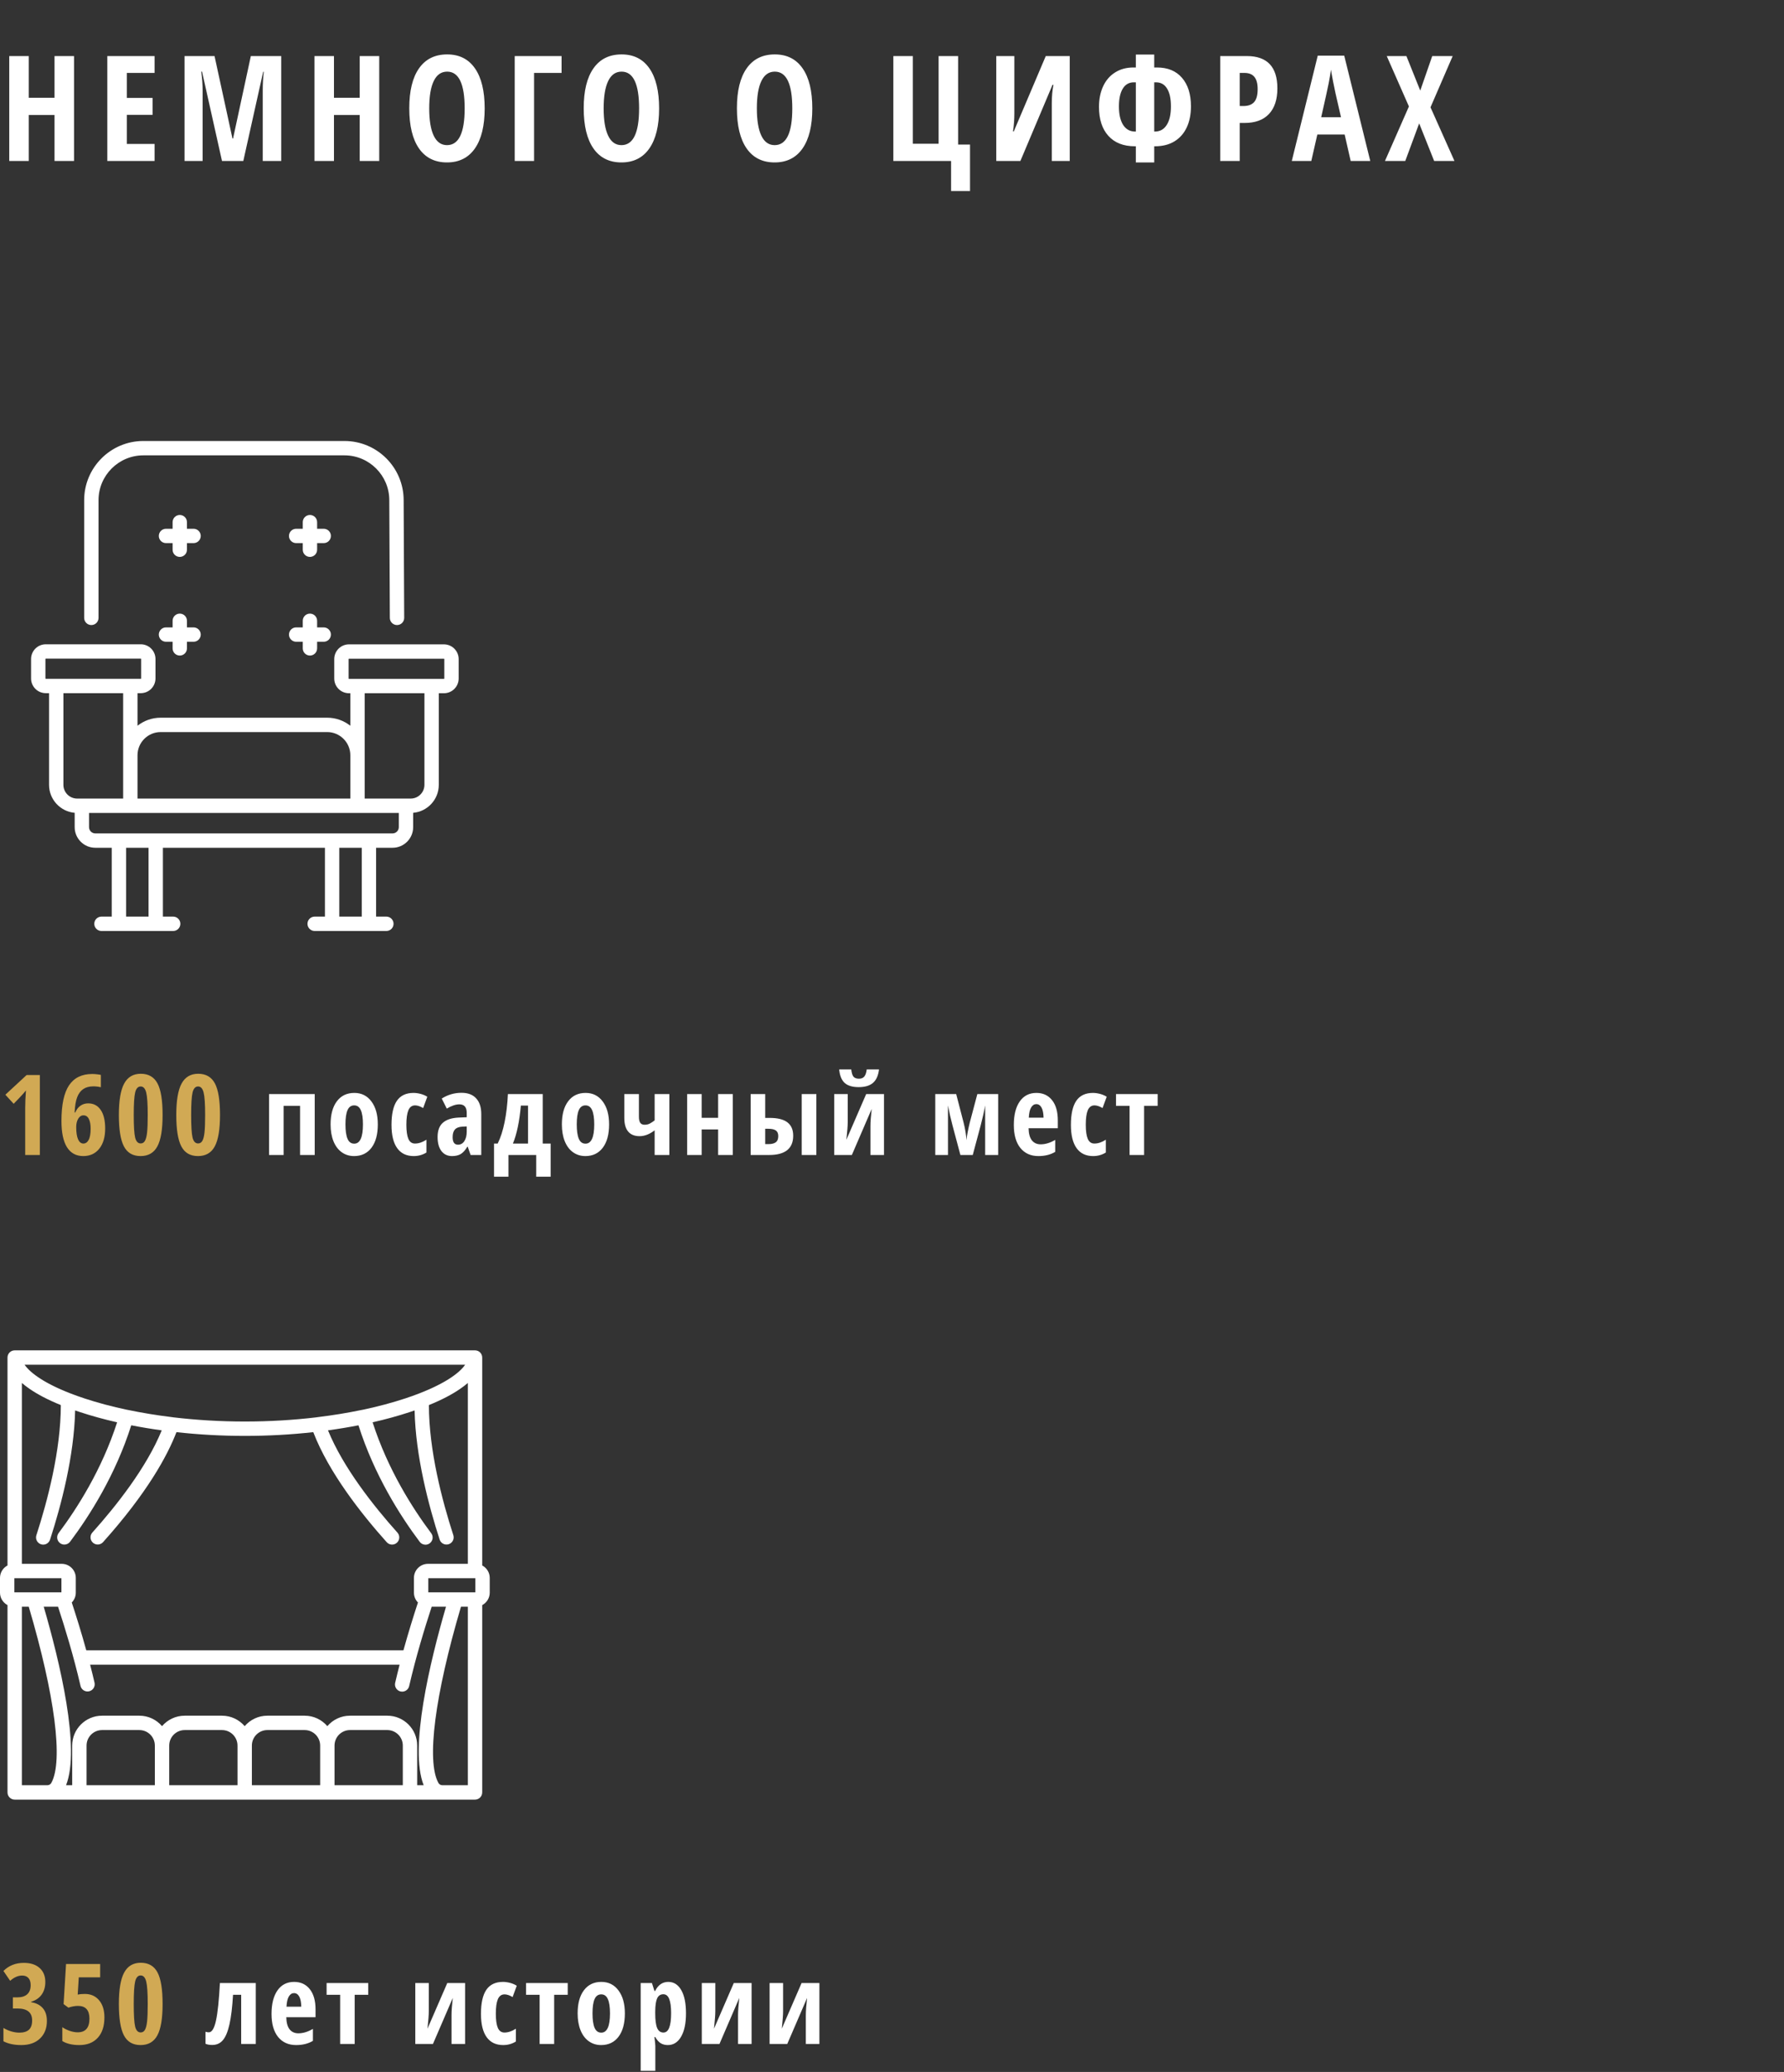 <svg width="255" height="296" viewBox="0 0 255 296" fill="none" xmlns="http://www.w3.org/2000/svg">
    <rect x="0" y="0" width="255" height="296" fill="#333333" stroke="none"/>
    <path
        d="M10.582 23H7.793V16.427H4.112V23H1.323V8.009H4.112V13.966H7.793V8.009H10.582V23ZM22.095 23H15.338V8.009H22.095V10.418H18.127V13.987H21.808V16.407H18.127V20.56H22.095V23ZM31.732 23L28.881 10.234H28.768C28.898 11.218 28.963 12.121 28.963 12.941V23H26.379V8.009H30.665L33.229 19.791H33.311L35.854 8.009H40.202V23H37.556V12.838C37.556 11.998 37.604 11.136 37.7 10.254H37.617L34.777 23H31.732ZM54.206 23H51.417V16.427H47.736V23H44.947V8.009H47.736V13.966H51.417V8.009H54.206V23ZM69.277 15.484C69.277 17.965 68.813 19.873 67.883 21.206C66.953 22.539 65.624 23.205 63.894 23.205C62.158 23.205 60.825 22.542 59.895 21.216C58.965 19.883 58.501 17.965 58.501 15.463C58.501 12.982 58.965 11.082 59.895 9.762C60.825 8.436 62.165 7.773 63.915 7.773C65.644 7.773 66.97 8.439 67.893 9.772C68.816 11.099 69.277 13.002 69.277 15.484ZM61.351 15.484C61.351 17.193 61.566 18.495 61.997 19.391C62.428 20.286 63.06 20.734 63.894 20.734C65.576 20.734 66.417 18.984 66.417 15.484C66.417 11.984 65.583 10.234 63.915 10.234C63.067 10.234 62.428 10.682 61.997 11.577C61.566 12.466 61.351 13.768 61.351 15.484ZM80.268 8.009V10.418H76.34V23H73.572V8.009H80.268ZM94.211 15.484C94.211 17.965 93.746 19.873 92.816 21.206C91.887 22.539 90.557 23.205 88.828 23.205C87.091 23.205 85.758 22.542 84.829 21.216C83.899 19.883 83.434 17.965 83.434 15.463C83.434 12.982 83.899 11.082 84.829 9.762C85.758 8.436 87.098 7.773 88.848 7.773C90.578 7.773 91.904 8.439 92.827 9.772C93.749 11.099 94.211 13.002 94.211 15.484ZM86.285 15.484C86.285 17.193 86.5 18.495 86.931 19.391C87.361 20.286 87.994 20.734 88.828 20.734C90.509 20.734 91.35 18.984 91.35 15.484C91.35 11.984 90.516 10.234 88.848 10.234C88 10.234 87.361 10.682 86.931 11.577C86.5 12.466 86.285 13.768 86.285 15.484ZM116.109 15.484C116.109 17.965 115.644 19.873 114.715 21.206C113.785 22.539 112.455 23.205 110.726 23.205C108.989 23.205 107.656 22.542 106.727 21.216C105.797 19.883 105.332 17.965 105.332 15.463C105.332 12.982 105.797 11.082 106.727 9.762C107.656 8.436 108.996 7.773 110.746 7.773C112.476 7.773 113.802 8.439 114.725 9.772C115.648 11.099 116.109 13.002 116.109 15.484ZM108.183 15.484C108.183 17.193 108.398 18.495 108.829 19.391C109.259 20.286 109.892 20.734 110.726 20.734C112.407 20.734 113.248 18.984 113.248 15.484C113.248 11.984 112.414 10.234 110.746 10.234C109.899 10.234 109.259 10.682 108.829 11.577C108.398 12.466 108.183 13.768 108.183 15.484ZM136.951 20.652H138.653V27.286H135.946V23H127.692V8.009H130.481V20.539H134.162V8.009H136.951V20.652ZM142.404 8.009H144.988V16.243C144.988 17.097 144.923 17.941 144.793 18.775H144.906L149.479 8.009H152.904V23H150.341V14.787C150.341 13.775 150.419 12.886 150.577 12.121H150.443L145.85 23H142.404V8.009ZM162.356 7.793H164.981V9.639H165.361C166.906 9.639 168.102 10.131 168.95 11.116C169.804 12.1 170.231 13.457 170.231 15.187C170.231 16.342 170.03 17.35 169.626 18.211C169.223 19.066 168.635 19.729 167.863 20.201C167.097 20.666 166.171 20.898 165.084 20.898H164.981V23.205H162.356V20.898H162.223C160.589 20.898 159.325 20.402 158.429 19.411C157.533 18.42 157.086 17.039 157.086 15.269C157.086 14.161 157.284 13.18 157.68 12.326C158.077 11.471 158.648 10.812 159.393 10.347C160.138 9.875 161.013 9.639 162.018 9.639H162.356V7.793ZM164.981 18.796H165.063C165.802 18.796 166.369 18.481 166.765 17.852C167.169 17.224 167.37 16.342 167.37 15.207C167.37 14.093 167.186 13.242 166.817 12.654C166.454 12.059 165.931 11.762 165.248 11.762H164.981V18.796ZM162.356 11.762H162.059C161.375 11.762 160.849 12.066 160.48 12.674C160.117 13.276 159.936 14.12 159.936 15.207C159.936 16.335 160.138 17.217 160.541 17.852C160.951 18.481 161.522 18.796 162.254 18.796H162.356V11.762ZM182.585 12.623C182.585 14.216 182.182 15.44 181.375 16.294C180.575 17.142 179.417 17.565 177.899 17.565H177.202V23H174.413V8.009H178.217C181.129 8.009 182.585 9.547 182.585 12.623ZM177.202 15.146H177.735C178.419 15.146 178.928 14.957 179.263 14.582C179.598 14.206 179.765 13.59 179.765 12.736C179.765 11.95 179.612 11.369 179.304 10.993C178.996 10.61 178.521 10.418 177.879 10.418H177.202V15.146ZM193.063 23L192.201 19.216H188.295L187.433 23H184.644L188.356 7.947H192.14L195.862 23H193.063ZM191.678 16.745L190.879 13.259C190.831 13.047 190.721 12.517 190.55 11.669C190.386 10.815 190.287 10.244 190.253 9.957C190.164 10.545 190.051 11.194 189.915 11.905C189.778 12.609 189.422 14.223 188.848 16.745H191.678ZM207.898 23H204.996L202.853 17.627L200.864 23H197.962L201.387 15.207L198.218 8.009H201.028L203.007 12.941L204.719 8.009H207.642L204.473 15.33L207.898 23Z"
        fill="white" />
    <path
        d="M5.695 165H3.602V158.297C3.602 157.568 3.638 156.729 3.711 155.781C3.674 155.833 3.539 155.992 3.305 156.258C3.076 156.523 2.625 157 1.953 157.688L0.766 156.391L3.805 153.578H5.695V165ZM8.784 160.148C8.784 157.82 9.146 156.12 9.87 155.047C10.594 153.969 11.698 153.43 13.183 153.43C13.417 153.43 13.652 153.445 13.886 153.477C14.12 153.503 14.297 153.531 14.417 153.562V155.32C14.058 155.237 13.704 155.195 13.355 155.195C12.761 155.195 12.274 155.326 11.894 155.586C11.514 155.846 11.225 156.237 11.027 156.758C10.829 157.273 10.709 158 10.667 158.938H10.753C10.935 158.505 11.185 158.18 11.503 157.961C11.821 157.737 12.188 157.625 12.605 157.625C13.37 157.625 13.967 157.938 14.394 158.562C14.821 159.182 15.034 160.07 15.034 161.227C15.034 162.435 14.753 163.393 14.191 164.102C13.628 164.805 12.865 165.156 11.902 165.156C10.881 165.156 10.105 164.734 9.573 163.891C9.047 163.047 8.784 161.799 8.784 160.148ZM11.917 163.367C12.23 163.367 12.48 163.195 12.667 162.852C12.86 162.508 12.956 161.971 12.956 161.242C12.956 160.654 12.87 160.19 12.698 159.852C12.532 159.508 12.277 159.336 11.933 159.336C11.626 159.336 11.376 159.495 11.183 159.812C10.99 160.13 10.894 160.531 10.894 161.016C10.894 161.776 10.982 162.359 11.159 162.766C11.342 163.167 11.594 163.367 11.917 163.367ZM23.241 159.289C23.241 161.357 22.991 162.852 22.491 163.773C21.996 164.695 21.196 165.156 20.092 165.156C18.988 165.156 18.194 164.693 17.709 163.766C17.23 162.839 16.991 161.346 16.991 159.289C16.991 157.227 17.243 155.729 17.748 154.797C18.254 153.865 19.045 153.398 20.123 153.398C21.222 153.398 22.017 153.854 22.506 154.766C22.996 155.677 23.241 157.185 23.241 159.289ZM19.116 159.289C19.116 160.888 19.183 161.966 19.319 162.523C19.459 163.076 19.722 163.352 20.108 163.352C20.368 163.352 20.569 163.232 20.709 162.992C20.855 162.753 20.959 162.357 21.022 161.805C21.084 161.247 21.116 160.409 21.116 159.289C21.116 157.716 21.043 156.643 20.897 156.07C20.751 155.497 20.488 155.211 20.108 155.211C19.722 155.211 19.459 155.497 19.319 156.07C19.183 156.638 19.116 157.711 19.116 159.289ZM31.447 159.289C31.447 161.357 31.197 162.852 30.697 163.773C30.202 164.695 29.403 165.156 28.298 165.156C27.194 165.156 26.4 164.693 25.916 163.766C25.436 162.839 25.197 161.346 25.197 159.289C25.197 157.227 25.45 155.729 25.955 154.797C26.46 153.865 27.252 153.398 28.33 153.398C29.429 153.398 30.223 153.854 30.712 154.766C31.202 155.677 31.447 157.185 31.447 159.289ZM27.322 159.289C27.322 160.888 27.39 161.966 27.525 162.523C27.666 163.076 27.929 163.352 28.314 163.352C28.575 163.352 28.775 163.232 28.916 162.992C29.061 162.753 29.166 162.357 29.228 161.805C29.291 161.247 29.322 160.409 29.322 159.289C29.322 157.716 29.249 156.643 29.103 156.07C28.957 155.497 28.694 155.211 28.314 155.211C27.929 155.211 27.666 155.497 27.525 156.07C27.39 156.638 27.322 157.711 27.322 159.289Z"
        fill="#D1A954" />
    <path
        d="M44.984 156.297V165H42.891V157.977H40.539V165H38.461V156.297H44.984ZM54.003 160.633C54.003 162.06 53.701 163.172 53.097 163.969C52.493 164.76 51.665 165.156 50.612 165.156C49.946 165.156 49.357 164.974 48.847 164.609C48.337 164.245 47.943 163.721 47.667 163.039C47.391 162.352 47.253 161.549 47.253 160.633C47.253 159.221 47.553 158.12 48.152 157.328C48.751 156.531 49.581 156.133 50.644 156.133C51.67 156.133 52.485 156.539 53.089 157.352C53.698 158.159 54.003 159.253 54.003 160.633ZM49.378 160.633C49.378 161.539 49.477 162.224 49.675 162.688C49.873 163.151 50.191 163.383 50.628 163.383C51.462 163.383 51.878 162.466 51.878 160.633C51.878 159.721 51.777 159.042 51.573 158.594C51.376 158.141 51.06 157.914 50.628 157.914C50.191 157.914 49.873 158.141 49.675 158.594C49.477 159.042 49.378 159.721 49.378 160.633ZM59.139 165.156C58.103 165.156 57.313 164.779 56.772 164.023C56.23 163.268 55.959 162.159 55.959 160.695C55.959 159.164 56.215 158.021 56.725 157.266C57.241 156.51 58.035 156.133 59.108 156.133C59.431 156.133 59.769 156.18 60.123 156.273C60.478 156.367 60.795 156.503 61.077 156.68L60.483 158.297C60.05 158.042 59.668 157.914 59.334 157.914C58.892 157.914 58.571 158.146 58.373 158.609C58.181 159.068 58.084 159.758 58.084 160.68C58.084 161.581 58.181 162.255 58.373 162.703C58.566 163.146 58.881 163.367 59.319 163.367C59.84 163.367 60.384 163.185 60.952 162.82V164.648C60.405 164.987 59.8 165.156 59.139 165.156ZM67.267 165L66.853 163.812H66.806C66.499 164.323 66.181 164.674 65.853 164.867C65.525 165.06 65.111 165.156 64.611 165.156C63.97 165.156 63.465 164.917 63.095 164.438C62.731 163.958 62.548 163.292 62.548 162.438C62.548 161.521 62.798 160.841 63.298 160.398C63.804 159.951 64.556 159.703 65.556 159.656L66.713 159.609V158.984C66.713 158.172 66.361 157.766 65.658 157.766C65.137 157.766 64.538 157.969 63.861 158.375L63.142 156.938C64.007 156.391 64.947 156.117 65.963 156.117C66.884 156.117 67.585 156.383 68.064 156.914C68.548 157.44 68.791 158.188 68.791 159.156V165H67.267ZM65.463 163.531C65.843 163.531 66.145 163.362 66.369 163.023C66.598 162.68 66.713 162.224 66.713 161.656V160.922L66.072 160.953C65.598 160.979 65.249 161.115 65.025 161.359C64.806 161.604 64.697 161.969 64.697 162.453C64.697 163.172 64.952 163.531 65.463 163.531ZM75.473 163.367V157.945H74.45C74.252 160.195 73.874 162.003 73.317 163.367H75.473ZM78.708 168.102H76.645V165H72.677V168.102H70.614V163.367H71.138C71.554 162.529 71.885 161.503 72.13 160.289C72.374 159.076 72.531 157.745 72.598 156.297H77.575V163.367H78.708V168.102ZM87.062 160.633C87.062 162.06 86.76 163.172 86.156 163.969C85.552 164.76 84.724 165.156 83.672 165.156C83.005 165.156 82.417 164.974 81.906 164.609C81.396 164.245 81.003 163.721 80.727 163.039C80.451 162.352 80.312 161.549 80.312 160.633C80.312 159.221 80.612 158.12 81.211 157.328C81.81 156.531 82.641 156.133 83.703 156.133C84.729 156.133 85.544 156.539 86.148 157.352C86.758 158.159 87.062 159.253 87.062 160.633ZM82.438 160.633C82.438 161.539 82.537 162.224 82.734 162.688C82.932 163.151 83.25 163.383 83.688 163.383C84.521 163.383 84.938 162.466 84.938 160.633C84.938 159.721 84.836 159.042 84.633 158.594C84.435 158.141 84.12 157.914 83.688 157.914C83.25 157.914 82.932 158.141 82.734 158.594C82.537 159.042 82.438 159.721 82.438 160.633ZM91.323 156.297V159.531C91.323 159.932 91.388 160.224 91.519 160.406C91.649 160.589 91.855 160.68 92.136 160.68C92.428 160.68 92.683 160.62 92.902 160.5C93.126 160.38 93.35 160.232 93.573 160.055V156.297H95.675V165H93.573V161.477C92.855 162.034 92.136 162.312 91.417 162.312C90.704 162.312 90.162 162.094 89.792 161.656C89.422 161.219 89.237 160.568 89.237 159.703V156.297H91.323ZM100.295 156.297V159.688H102.647V156.297H104.741V165H102.647V161.352H100.295V165H98.217V156.297H100.295ZM109.377 159.703H110.002C111.153 159.703 112.002 159.914 112.548 160.336C113.101 160.758 113.377 161.396 113.377 162.25C113.377 164.083 112.231 165 109.939 165H107.298V156.297H109.377V159.703ZM111.244 162.297C111.244 161.927 111.129 161.661 110.9 161.5C110.676 161.339 110.322 161.258 109.838 161.258H109.377V163.445H109.869C110.311 163.445 110.65 163.359 110.884 163.188C111.124 163.01 111.244 162.714 111.244 162.297ZM116.689 165H114.595V156.297H116.689V165ZM121.169 156.297V160.328C121.169 160.828 121.106 161.659 120.981 162.82L123.809 156.297H126.356V165H124.419V160.906C124.419 160.292 124.479 159.464 124.598 158.422L121.762 165H119.239V156.297H121.169ZM125.645 152.773C125.541 153.648 125.255 154.289 124.786 154.695C124.322 155.102 123.637 155.305 122.731 155.305C121.846 155.305 121.182 155.107 120.739 154.711C120.296 154.31 120.033 153.664 119.95 152.773H121.677C121.734 153.294 121.843 153.646 122.005 153.828C122.171 154.01 122.429 154.102 122.778 154.102C123.122 154.102 123.377 153.997 123.544 153.789C123.716 153.581 123.83 153.242 123.887 152.773H125.645ZM142.675 165H140.816V157.93C140.665 158.773 140.451 159.721 140.175 160.773L139.042 165H137.277L136.144 160.758C135.899 159.846 135.685 158.904 135.503 157.93V165H133.683V156.297H136.675L137.73 160.359C137.959 161.266 138.097 162.109 138.144 162.891C138.165 162.625 138.219 162.253 138.308 161.773C138.402 161.294 138.506 160.823 138.62 160.359L139.698 156.297H142.675V165ZM148.428 165.156C147.34 165.156 146.48 164.771 145.85 164C145.225 163.224 144.913 162.128 144.913 160.711C144.913 159.273 145.196 158.151 145.764 157.344C146.332 156.536 147.123 156.133 148.139 156.133C149.087 156.133 149.834 156.479 150.381 157.172C150.928 157.859 151.202 158.826 151.202 160.07V161.18H147.022C147.038 161.956 147.196 162.534 147.498 162.914C147.801 163.289 148.217 163.477 148.748 163.477C149.426 163.477 150.118 163.266 150.827 162.844V164.555C150.16 164.956 149.36 165.156 148.428 165.156ZM148.123 157.734C147.827 157.734 147.582 157.893 147.389 158.211C147.196 158.523 147.084 159.01 147.053 159.672H149.163C149.152 159.036 149.056 158.555 148.873 158.227C148.691 157.898 148.441 157.734 148.123 157.734ZM156.252 165.156C155.215 165.156 154.426 164.779 153.884 164.023C153.343 163.268 153.072 162.159 153.072 160.695C153.072 159.164 153.327 158.021 153.837 157.266C154.353 156.51 155.147 156.133 156.22 156.133C156.543 156.133 156.882 156.18 157.236 156.273C157.59 156.367 157.908 156.503 158.189 156.68L157.595 158.297C157.163 158.042 156.78 157.914 156.447 157.914C156.004 157.914 155.684 158.146 155.486 158.609C155.293 159.068 155.197 159.758 155.197 160.68C155.197 161.581 155.293 162.255 155.486 162.703C155.679 163.146 155.994 163.367 156.431 163.367C156.952 163.367 157.496 163.185 158.064 162.82V164.648C157.517 164.987 156.913 165.156 156.252 165.156ZM165.473 156.297V157.977H163.536V165H161.458V157.977H159.52V156.297H165.473Z"
        fill="white" />
    <path
        d="M27.667 75.538H26.723V74.594C26.723 74.027 26.264 73.568 25.697 73.568C25.13 73.568 24.671 74.027 24.671 74.594V75.538H23.727C23.16 75.538 22.701 75.997 22.701 76.564C22.701 77.13 23.16 77.59 23.727 77.59H24.671V78.534C24.671 79.101 25.13 79.56 25.697 79.56C26.264 79.56 26.723 79.101 26.723 78.534V77.59H27.667C28.234 77.59 28.693 77.13 28.693 76.564C28.693 75.997 28.234 75.538 27.667 75.538Z"
        fill="white" />
    <path
        d="M46.272 75.538H45.328V74.594C45.328 74.027 44.868 73.568 44.302 73.568C43.735 73.568 43.276 74.027 43.276 74.594V75.538H42.331C41.765 75.538 41.305 75.997 41.305 76.564C41.305 77.13 41.765 77.59 42.331 77.59H43.276V78.534C43.276 79.101 43.735 79.56 44.302 79.56C44.868 79.56 45.328 79.101 45.328 78.534V77.59H46.272C46.839 77.59 47.298 77.13 47.298 76.564C47.298 75.997 46.839 75.538 46.272 75.538Z"
        fill="white" />
    <path
        d="M27.667 89.629H26.723V88.685C26.723 88.119 26.264 87.659 25.697 87.659C25.13 87.659 24.671 88.119 24.671 88.685V89.629H23.727C23.16 89.629 22.701 90.089 22.701 90.656C22.701 91.222 23.16 91.681 23.727 91.681H24.671V92.626C24.671 93.192 25.13 93.652 25.697 93.652C26.264 93.652 26.723 93.192 26.723 92.626V91.681H27.667C28.234 91.681 28.693 91.222 28.693 90.656C28.693 90.089 28.234 89.629 27.667 89.629Z"
        fill="white" />
    <path
        d="M46.272 89.629H45.328V88.685C45.328 88.119 44.868 87.659 44.302 87.659C43.735 87.659 43.276 88.119 43.276 88.685V89.629H42.331C41.765 89.629 41.306 90.089 41.306 90.656C41.306 91.222 41.765 91.681 42.331 91.681H43.276V92.626C43.276 93.192 43.735 93.652 44.302 93.652C44.868 93.652 45.328 93.192 45.328 92.626V91.681H46.272C46.839 91.681 47.298 91.222 47.298 90.656C47.298 90.089 46.839 89.629 46.272 89.629Z"
        fill="white" />
    <path
        d="M63.456 92.052H49.879C48.719 92.052 47.776 92.995 47.776 94.155V96.933C47.776 98.092 48.719 99.036 49.879 99.036H50.076V103.68C49.163 102.961 48.013 102.53 46.763 102.53H22.968C21.718 102.53 20.567 102.96 19.654 103.68V99.026H20.121C21.281 99.026 22.224 98.082 22.224 96.923V94.145C22.224 92.985 21.281 92.042 20.121 92.042H6.544C5.384 92.042 4.441 92.985 4.441 94.145V96.923C4.441 98.082 5.384 99.026 6.544 99.026H7.011V112.121C7.011 114.215 8.625 115.939 10.674 116.118V118.164C10.674 119.789 11.996 121.112 13.621 121.112H15.972V130.948H14.503C13.937 130.948 13.477 131.407 13.477 131.974C13.477 132.541 13.937 133 14.503 133H24.755C25.321 133 25.78 132.541 25.78 131.974C25.78 131.407 25.321 130.948 24.755 130.948H23.286V121.112H46.445V130.948H44.976C44.409 130.948 43.95 131.407 43.95 131.974C43.95 132.541 44.409 133 44.976 133H55.227C55.794 133 56.253 132.541 56.253 131.974C56.253 131.407 55.794 130.948 55.227 130.948H53.758V121.112H56.109C57.734 121.112 59.056 119.789 59.056 118.164V116.118C61.106 115.94 62.719 114.215 62.719 112.121V99.036H63.456C64.616 99.036 65.56 98.092 65.56 96.933V94.155C65.559 92.995 64.616 92.052 63.456 92.052ZM22.968 104.582H46.763C48.59 104.582 50.077 106.068 50.077 107.896V114.083H19.654V107.896C19.654 106.068 21.14 104.582 22.968 104.582ZM6.544 96.974C6.516 96.974 6.493 96.951 6.493 96.923V94.145C6.493 94.117 6.516 94.094 6.544 94.094H20.121C20.149 94.094 20.172 94.117 20.172 94.145V96.923C20.172 96.951 20.149 96.974 20.121 96.974H6.544ZM11.025 114.083C9.943 114.083 9.063 113.202 9.063 112.121V99.026H17.602V114.083H11.025ZM21.234 130.948H18.024V121.112H21.234V130.948ZM51.706 130.948H48.496V121.112H51.706V130.948ZM57.004 118.164C57.004 118.658 56.603 119.06 56.109 119.06H13.621C13.128 119.06 12.726 118.658 12.726 118.164V116.134H57.004V118.164ZM60.667 112.121C60.667 113.202 59.787 114.083 58.705 114.083H52.129V99.036H60.667V112.121ZM63.508 96.933C63.508 96.961 63.484 96.984 63.456 96.984H49.879C49.851 96.984 49.828 96.961 49.828 96.933V94.155C49.828 94.127 49.851 94.104 49.879 94.104H63.456C63.484 94.104 63.508 94.127 63.508 94.155V96.933Z"
        fill="white" />
    <path
        d="M57.696 71.455C57.696 66.793 53.903 63 49.241 63H20.486C15.824 63 12.031 66.793 12.031 71.455V88.269C12.031 88.836 12.491 89.295 13.057 89.295C13.624 89.295 14.083 88.835 14.083 88.269V71.455C14.083 67.924 16.956 65.052 20.486 65.052H49.241C52.771 65.052 55.644 67.924 55.644 71.46L55.723 88.274C55.726 88.839 56.185 89.295 56.749 89.295C56.751 89.295 56.752 89.295 56.754 89.295C57.321 89.292 57.778 88.831 57.775 88.264L57.696 71.455Z"
        fill="white" />
    <path
        d="M6.477 283.148C6.477 283.867 6.299 284.471 5.945 284.961C5.591 285.445 5.091 285.781 4.445 285.969V286.031C5.164 286.146 5.719 286.427 6.109 286.875C6.505 287.323 6.703 287.932 6.703 288.703C6.703 289.755 6.375 290.594 5.719 291.219C5.068 291.844 4.174 292.156 3.039 292.156C2.029 292.156 1.18 291.977 0.492 291.617V289.711C0.836 289.919 1.208 290.083 1.609 290.203C2.01 290.323 2.396 290.383 2.766 290.383C3.37 290.383 3.826 290.245 4.133 289.969C4.44 289.688 4.594 289.245 4.594 288.641C4.594 287.5 3.893 286.93 2.492 286.93H1.844V285.344H2.461C3.081 285.344 3.555 285.198 3.883 284.906C4.216 284.615 4.383 284.18 4.383 283.602C4.383 283.148 4.276 282.807 4.062 282.578C3.854 282.344 3.557 282.227 3.172 282.227C2.583 282.227 2.01 282.477 1.453 282.977L0.492 281.57C1.263 280.799 2.234 280.414 3.406 280.414C4.37 280.414 5.122 280.659 5.664 281.148C6.206 281.633 6.477 282.299 6.477 283.148ZM12.113 284.852C12.972 284.852 13.654 285.151 14.159 285.75C14.67 286.349 14.925 287.169 14.925 288.211C14.925 289.456 14.607 290.424 13.972 291.117C13.342 291.81 12.464 292.156 11.339 292.156C10.339 292.156 9.529 291.966 8.909 291.586V289.602C9.175 289.794 9.516 289.966 9.933 290.117C10.355 290.263 10.745 290.336 11.105 290.336C12.225 290.336 12.784 289.685 12.784 288.383C12.784 287.169 12.24 286.562 11.152 286.562C10.719 286.562 10.261 286.646 9.777 286.812L9.089 286.305L9.441 280.578H14.316V282.477H11.261L11.105 284.945C11.396 284.883 11.732 284.852 12.113 284.852ZM23.241 286.289C23.241 288.357 22.991 289.852 22.491 290.773C21.996 291.695 21.196 292.156 20.092 292.156C18.988 292.156 18.194 291.693 17.709 290.766C17.23 289.839 16.991 288.346 16.991 286.289C16.991 284.227 17.243 282.729 17.748 281.797C18.254 280.865 19.045 280.398 20.123 280.398C21.222 280.398 22.017 280.854 22.506 281.766C22.996 282.677 23.241 284.185 23.241 286.289ZM19.116 286.289C19.116 287.888 19.183 288.966 19.319 289.523C19.459 290.076 19.722 290.352 20.108 290.352C20.368 290.352 20.569 290.232 20.709 289.992C20.855 289.753 20.959 289.357 21.022 288.805C21.084 288.247 21.116 287.409 21.116 286.289C21.116 284.716 21.043 283.643 20.897 283.07C20.751 282.497 20.488 282.211 20.108 282.211C19.722 282.211 19.459 282.497 19.319 283.07C19.183 283.638 19.116 284.711 19.116 286.289Z"
        fill="#D1A954" />
    <path
        d="M36.559 292H34.473V284.977H33.309C33.205 286.742 33.036 288.143 32.802 289.18C32.572 290.216 32.263 290.969 31.872 291.438C31.486 291.906 30.973 292.141 30.333 292.141C29.942 292.141 29.622 292.083 29.372 291.969V290.258C29.528 290.31 29.687 290.336 29.848 290.336C30.286 290.336 30.627 289.779 30.872 288.664C31.117 287.544 31.304 285.755 31.434 283.297H36.559V292ZM42.328 292.156C41.24 292.156 40.38 291.771 39.75 291C39.125 290.224 38.812 289.128 38.812 287.711C38.812 286.273 39.096 285.151 39.664 284.344C40.232 283.536 41.023 283.133 42.039 283.133C42.987 283.133 43.734 283.479 44.281 284.172C44.828 284.859 45.102 285.826 45.102 287.07V288.18H40.922C40.938 288.956 41.096 289.534 41.398 289.914C41.7 290.289 42.117 290.477 42.648 290.477C43.325 290.477 44.018 290.266 44.727 289.844V291.555C44.06 291.956 43.26 292.156 42.328 292.156ZM42.023 284.734C41.727 284.734 41.482 284.893 41.289 285.211C41.096 285.523 40.984 286.01 40.953 286.672H43.062C43.052 286.036 42.956 285.555 42.773 285.227C42.591 284.898 42.341 284.734 42.023 284.734ZM52.636 283.297V284.977H50.698V292H48.62V284.977H46.683V283.297H52.636ZM61.291 283.297V287.328C61.291 287.828 61.228 288.659 61.103 289.82L63.931 283.297H66.478V292H64.541V287.906C64.541 287.292 64.6 286.464 64.72 285.422L61.884 292H59.361V283.297H61.291ZM71.927 292.156C70.89 292.156 70.101 291.779 69.559 291.023C69.018 290.268 68.747 289.159 68.747 287.695C68.747 286.164 69.002 285.021 69.513 284.266C70.028 283.51 70.822 283.133 71.895 283.133C72.218 283.133 72.557 283.18 72.911 283.273C73.265 283.367 73.583 283.503 73.864 283.68L73.27 285.297C72.838 285.042 72.455 284.914 72.122 284.914C71.679 284.914 71.359 285.146 71.161 285.609C70.968 286.068 70.872 286.758 70.872 287.68C70.872 288.581 70.968 289.255 71.161 289.703C71.354 290.146 71.669 290.367 72.106 290.367C72.627 290.367 73.171 290.185 73.739 289.82V291.648C73.192 291.987 72.588 292.156 71.927 292.156ZM81.148 283.297V284.977H79.211V292H77.133V284.977H75.195V283.297H81.148ZM89.316 287.633C89.316 289.06 89.013 290.172 88.409 290.969C87.805 291.76 86.977 292.156 85.925 292.156C85.258 292.156 84.67 291.974 84.159 291.609C83.649 291.245 83.256 290.721 82.98 290.039C82.704 289.352 82.566 288.549 82.566 287.633C82.566 286.221 82.865 285.12 83.464 284.328C84.063 283.531 84.894 283.133 85.956 283.133C86.982 283.133 87.797 283.539 88.402 284.352C89.011 285.159 89.316 286.253 89.316 287.633ZM84.691 287.633C84.691 288.539 84.79 289.224 84.987 289.688C85.185 290.151 85.503 290.383 85.941 290.383C86.774 290.383 87.191 289.466 87.191 287.633C87.191 286.721 87.089 286.042 86.886 285.594C86.688 285.141 86.373 284.914 85.941 284.914C85.503 284.914 85.185 285.141 84.987 285.594C84.79 286.042 84.691 286.721 84.691 287.633ZM95.459 292.156C95.084 292.156 94.751 292.073 94.459 291.906C94.173 291.734 93.905 291.435 93.655 291.008H93.545C93.629 291.716 93.67 292.143 93.67 292.289V295.844H91.577V283.297H93.186L93.545 284.43H93.639C94.071 283.565 94.699 283.133 95.522 283.133C96.314 283.133 96.933 283.526 97.381 284.312C97.829 285.094 98.053 286.201 98.053 287.633C98.053 289.044 97.821 290.151 97.358 290.953C96.894 291.755 96.261 292.156 95.459 292.156ZM94.819 284.898C94.412 284.898 94.118 285.089 93.936 285.469C93.759 285.844 93.665 286.469 93.655 287.344V287.617C93.655 288.576 93.746 289.273 93.928 289.711C94.11 290.148 94.412 290.367 94.834 290.367C95.564 290.367 95.928 289.445 95.928 287.602C95.928 286.695 95.837 286.018 95.655 285.57C95.478 285.122 95.199 284.898 94.819 284.898ZM102.244 283.297V287.328C102.244 287.828 102.181 288.659 102.056 289.82L104.884 283.297H107.431V292H105.494V287.906C105.494 287.292 105.554 286.464 105.673 285.422L102.838 292H100.314V283.297H102.244ZM111.934 283.297V287.328C111.934 287.828 111.872 288.659 111.747 289.82L114.575 283.297H117.122V292H115.184V287.906C115.184 287.292 115.244 286.464 115.364 285.422L112.528 292H110.005V283.297H111.934Z"
        fill="white" />
    <path
        d="M68.927 223.641V193.936C68.927 193.369 68.467 192.909 67.9 192.909H2.1C1.533 192.909 1.073 193.369 1.073 193.936V223.641C0.436 223.979 0 224.648 0 225.418V227.526C0 228.296 0.436 228.965 1.073 229.303V256.064C1.073 256.631 1.533 257.091 2.1 257.091H6.765H11.346H11.657H23.16H34.974H46.789H58.343H58.603H63.235H67.9C68.467 257.091 68.927 256.631 68.927 256.064V229.303C69.564 228.965 70 228.296 70 227.526V225.418C70 224.648 69.564 223.979 68.927 223.641ZM66.486 194.963C66.074 195.567 65.315 196.276 64.113 197.031C64.098 197.04 64.083 197.049 64.069 197.059C63.999 197.102 63.927 197.146 63.855 197.19C63.821 197.209 63.788 197.229 63.754 197.249C63.699 197.282 63.642 197.315 63.585 197.348C63.539 197.374 63.494 197.401 63.447 197.428C63.401 197.453 63.355 197.479 63.309 197.504C63.251 197.536 63.194 197.568 63.136 197.6C63.125 197.606 63.115 197.611 63.104 197.617C62.956 197.697 62.801 197.778 62.643 197.858C62.601 197.88 62.559 197.902 62.516 197.923C62.455 197.954 62.393 197.984 62.331 198.014C62.274 198.042 62.218 198.07 62.159 198.098C62.104 198.125 62.048 198.152 61.991 198.179C61.919 198.213 61.846 198.247 61.772 198.281C61.726 198.302 61.68 198.323 61.634 198.345C61.533 198.391 61.43 198.437 61.325 198.483C61.303 198.493 61.28 198.503 61.257 198.513C60.837 198.697 60.391 198.882 59.915 199.066C59.915 199.066 59.915 199.066 59.915 199.066C59.3 199.305 58.644 199.541 57.942 199.773C56.042 200.4 53.994 200.944 51.839 201.4C51.805 201.403 51.771 201.408 51.736 201.416C49.691 201.843 47.539 202.195 45.339 202.461C45.311 202.465 45.284 202.47 45.257 202.476C41.945 202.871 38.49 203.077 35 203.077C31.511 203.077 28.055 202.871 24.743 202.476C24.716 202.471 24.689 202.465 24.661 202.462C22.46 202.195 20.308 201.844 18.264 201.416C18.23 201.409 18.195 201.403 18.161 201.4C16.006 200.944 13.958 200.4 12.058 199.773C11.356 199.541 10.7 199.305 10.085 199.067C10.085 199.067 10.085 199.066 10.085 199.066C9.61 198.882 9.163 198.698 8.743 198.514C8.72 198.503 8.698 198.493 8.675 198.483C8.57 198.437 8.468 198.391 8.367 198.345C8.32 198.324 8.274 198.303 8.229 198.282C8.154 198.247 8.081 198.213 8.009 198.179C7.953 198.152 7.896 198.126 7.841 198.099C7.783 198.071 7.726 198.043 7.669 198.015C7.607 197.984 7.545 197.954 7.485 197.924C7.441 197.902 7.4 197.88 7.357 197.859C7.201 197.779 7.048 197.699 6.901 197.62C6.889 197.613 6.876 197.607 6.865 197.6C6.806 197.569 6.749 197.537 6.692 197.505C6.646 197.479 6.599 197.454 6.554 197.428C6.507 197.401 6.461 197.375 6.415 197.348C6.358 197.315 6.301 197.282 6.246 197.25C6.212 197.23 6.179 197.21 6.146 197.19C6.073 197.146 6.002 197.102 5.932 197.059C5.917 197.05 5.902 197.041 5.887 197.031C4.685 196.276 3.926 195.567 3.514 194.963H66.486V194.963ZM3.127 197.569C3.443 197.843 3.806 198.122 4.218 198.404C5.309 199.159 6.763 199.944 8.694 200.729C8.692 207.18 6.811 214.359 5.201 219.321C5.026 219.861 5.321 220.44 5.86 220.615C6.399 220.79 6.979 220.494 7.154 219.955C8.748 215.044 10.598 208.007 10.738 201.494C10.959 201.57 11.183 201.647 11.414 201.723C13.088 202.276 14.872 202.766 16.74 203.191C14.569 209.925 11.031 215.477 8.379 219.014C8.038 219.468 8.13 220.112 8.584 220.452C8.769 220.59 8.985 220.657 9.199 220.657C9.512 220.657 9.82 220.515 10.022 220.246C12.796 216.546 16.509 210.714 18.761 203.617C20.175 203.894 21.631 204.135 23.117 204.338C20.942 209.667 16.59 215.157 13.201 218.937C12.823 219.359 12.858 220.009 13.281 220.387C13.703 220.766 14.352 220.73 14.731 220.308C21.049 213.26 23.919 207.977 25.222 204.597C28.395 204.948 31.684 205.131 35 205.131C38.316 205.131 41.605 204.948 44.779 204.597C46.999 210.373 51.669 216.293 55.278 220.318C55.656 220.74 56.306 220.776 56.728 220.397C57.151 220.019 57.186 219.369 56.807 218.947C53.415 215.164 49.059 209.67 46.883 204.338C48.369 204.135 49.825 203.895 51.239 203.618C53.493 210.722 57.212 216.56 59.992 220.264C60.193 220.533 60.502 220.675 60.814 220.675C61.028 220.675 61.245 220.608 61.429 220.469C61.883 220.129 61.975 219.485 61.634 219.032C58.978 215.491 55.433 209.933 53.26 203.19C55.128 202.766 56.911 202.276 58.586 201.723C58.816 201.647 59.041 201.57 59.262 201.494C59.402 208.003 61.25 215.036 62.842 219.944C63.017 220.483 63.596 220.778 64.136 220.604C64.675 220.429 64.971 219.849 64.796 219.31C63.187 214.351 61.308 207.177 61.306 200.729C63.237 199.944 64.691 199.159 65.782 198.404C66.194 198.122 66.557 197.843 66.873 197.569V223.408H61.177C60.068 223.408 59.166 224.31 59.166 225.418V227.526C59.166 228.072 59.386 228.567 59.741 228.93C59.119 230.82 58.378 233.192 57.667 235.762H12.333C11.622 233.192 10.881 230.82 10.259 228.93C10.614 228.567 10.834 228.072 10.834 227.526V225.418C10.834 224.31 9.932 223.408 8.824 223.408H3.127V197.569ZM2.054 227.482V225.462H8.78V227.482H4.877H2.1H2.054ZM7.338 254.703C7.224 254.909 7.005 255.037 6.765 255.037H3.127V229.536H4.111C7.851 242.199 9.058 251.579 7.338 254.703ZM12.373 255.037V249.369C12.373 248.149 13.366 247.156 14.587 247.156H19.92C21.14 247.156 22.133 248.149 22.133 249.369V255.037H12.373ZM24.187 255.037V249.369C24.187 248.149 25.18 247.156 26.401 247.156H31.734C32.955 247.156 33.947 248.149 33.947 249.369V255.037H24.187ZM36.002 255.037V249.369C36.002 248.149 36.995 247.156 38.215 247.156H43.548C44.769 247.156 45.762 248.149 45.762 249.369V255.037H36.002ZM57.576 255.037H47.816V249.369C47.816 248.149 48.809 247.156 50.029 247.156H55.362C56.583 247.156 57.576 248.149 57.576 249.369V255.037ZM59.63 255.037V249.369C59.63 247.016 57.715 245.102 55.362 245.102H50.029C48.734 245.102 47.572 245.683 46.789 246.597C46.005 245.683 44.844 245.102 43.548 245.102H38.215C36.919 245.102 35.758 245.683 34.974 246.597C34.191 245.683 33.029 245.102 31.734 245.102H26.401C25.105 245.102 23.944 245.683 23.16 246.597C22.377 245.683 21.215 245.102 19.92 245.102H14.587C12.233 245.102 10.319 247.016 10.319 249.369V255.037H9.442C11.523 249.777 8.549 237.425 6.251 229.536H8.297C9.267 232.483 10.537 236.632 11.51 240.846C11.637 241.398 12.188 241.743 12.741 241.615C13.294 241.488 13.638 240.936 13.511 240.384C13.312 239.522 13.101 238.663 12.882 237.816H57.118C56.898 238.671 56.684 239.539 56.484 240.409C56.356 240.962 56.701 241.513 57.254 241.641C57.331 241.658 57.409 241.667 57.485 241.667C57.953 241.667 58.376 241.346 58.485 240.871C59.459 236.648 60.731 232.489 61.704 229.536H63.749C61.451 237.425 58.477 249.777 60.559 255.037H59.63ZM66.873 255.037H63.235C62.995 255.037 62.776 254.909 62.662 254.703C60.942 251.579 62.149 242.199 65.889 229.536H66.873V255.037ZM67.946 227.482H67.9H65.124H61.22V225.462H67.946V227.482Z"
        fill="white" />
</svg>